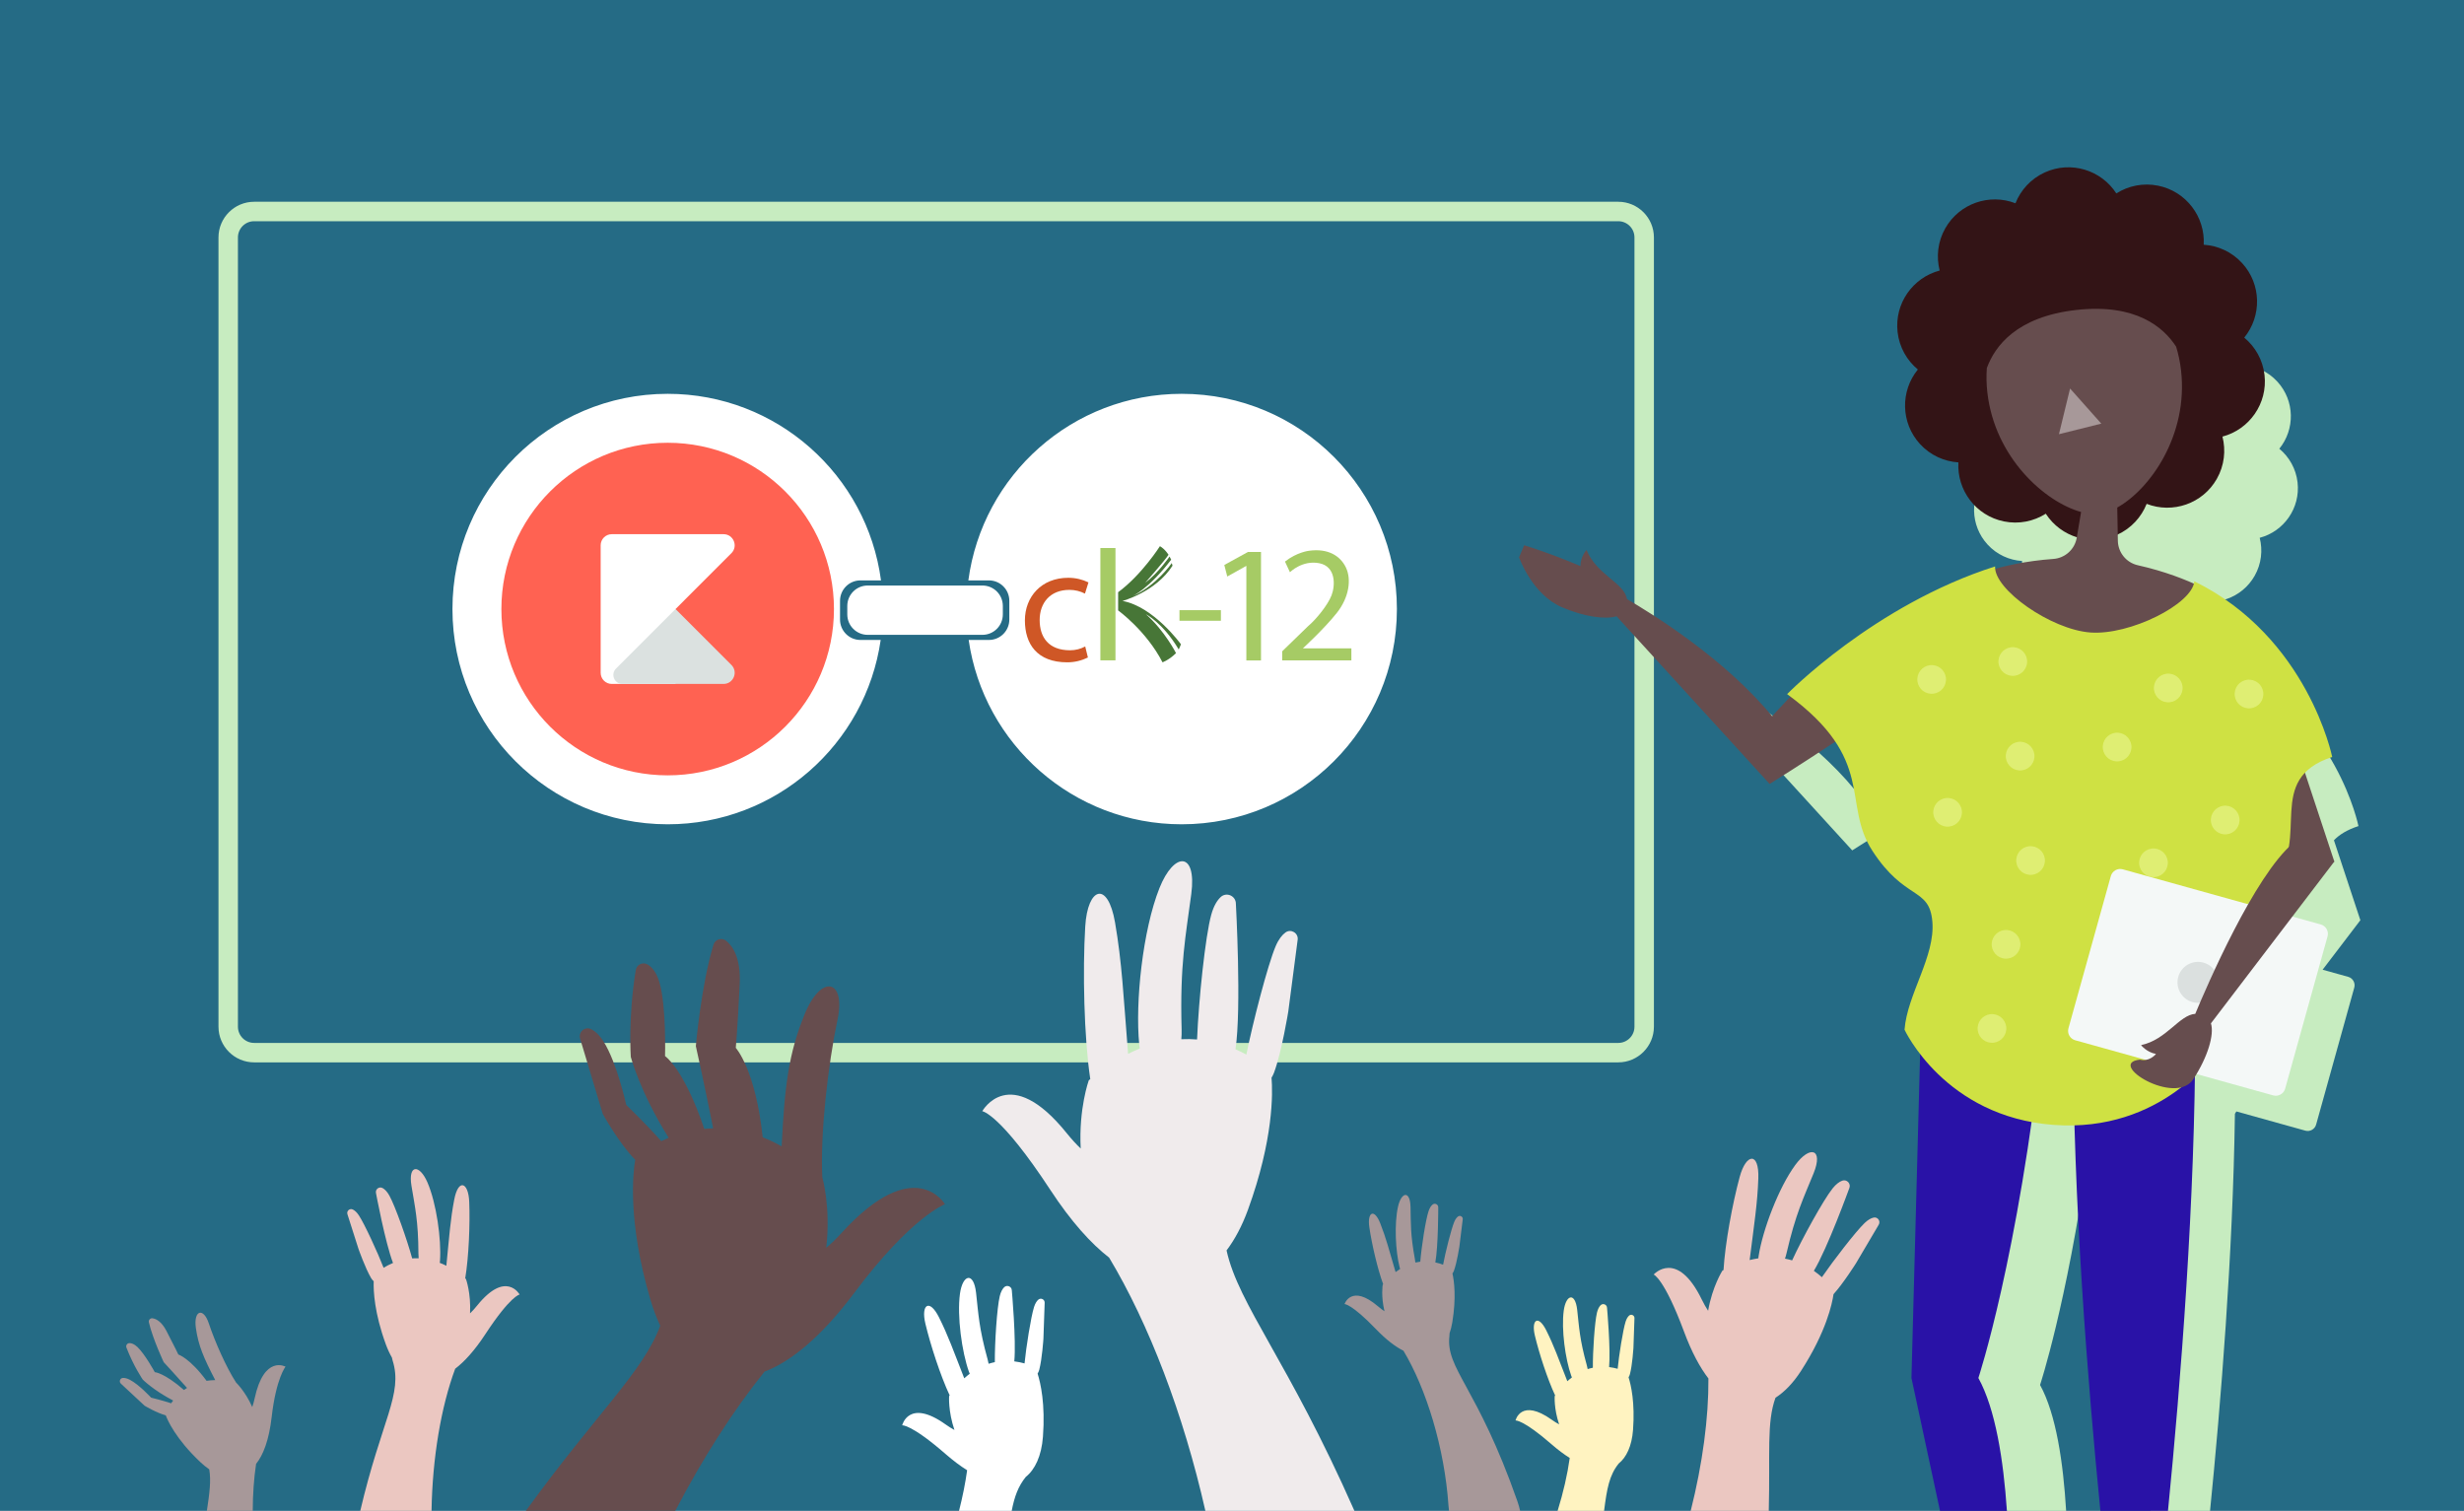 <?xml version="1.0" encoding="utf-8"?>
<!-- Generator: Adobe Illustrator 16.0.0, SVG Export Plug-In . SVG Version: 6.00 Build 0)  -->
<!DOCTYPE svg PUBLIC "-//W3C//DTD SVG 1.1//EN" "http://www.w3.org/Graphics/SVG/1.1/DTD/svg11.dtd">
<svg version="1.1" id="Layer_1" xmlns="http://www.w3.org/2000/svg" xmlns:xlink="http://www.w3.org/1999/xlink" x="0px" y="0px"
	 width="760px" height="466px" viewBox="0 0 760 466" enable-background="new 0 0 760 466" xml:space="preserve">
<rect y="0" fill="#256B85" width="760" height="466"/>
<g>
	<defs>
		<rect id="SVGID_1_" y="0" width="760" height="466"/>
	</defs>
	<clipPath id="SVGID_2_">
		<use xlink:href="#SVGID_1_"  overflow="visible"/>
	</clipPath>
	<path clip-path="url(#SVGID_2_)" fill="#C7ECC0" d="M616.463,300.467c0.84,9.697-6.984,20.203-7.72,30.023
		c0,0,1.334,2.885,4.323,6.752l-3.247,88.635L619.011,466h18.271c-0.881-14.836-3.098-29.871-8.041-38.842
		c0,0,8.169-24.686,14.775-71.043c1.939,0.359,3.96,0.637,6.085,0.797h-0.001c2.01,0.148,3.944,0.184,5.816,0.131
		c1.103,39.43,4.449,79.623,7.388,108.957h18.365c3.275-32.699,7.06-78.893,7.674-122.479c0.137-0.219,0.278-0.436,0.409-0.656
		c0.021-0.02,0.04-0.039,0.062-0.061l21.253,5.92c1.437,0.4,2.925-0.439,3.325-1.877l11.764-42.24c0.4-1.438-0.44-2.926-1.877-3.326
		l-7.885-2.195l11.643-15.27l-8.151-24.652c1.665-1.74,4.065-3.232,7.562-4.375c0,0-6.682-33.212-38.264-48.749
		c-0.02,0.214-0.062,0.429-0.117,0.647c-3.863-1.725-9.088-3.651-15.573-5.11c-3.186-0.717-5.478-3.519-5.536-6.782l-0.032-1.759
		c3.809-1.772,6.577-4.873,8.021-8.497c7.208,2.792,15.56-0.027,19.484-6.951c2.099-3.705,2.531-7.893,1.558-11.717
		c7.472-1.979,12.572-9.167,11.677-17.076c-0.479-4.23-2.591-7.873-5.627-10.395c4.883-5.992,4.784-14.807-0.59-20.678
		c-2.874-3.143-6.724-4.848-10.661-5.104c0.428-7.717-4.833-14.789-12.632-16.382c-4.172-0.853-8.289,0.03-11.625,2.14
		c-4.19-6.496-12.604-9.125-19.848-5.83c-3.877,1.764-6.688,4.897-8.147,8.563c-7.208-2.792-15.56,0.026-19.485,6.952
		c-2.099,3.703-2.531,7.892-1.557,11.716c-7.473,1.978-12.573,9.167-11.677,17.075c0.479,4.232,2.59,7.875,5.626,10.396
		c-4.883,5.992-4.783,14.806,0.59,20.679c2.874,3.142,6.724,4.847,10.662,5.103c-0.43,7.717,4.833,14.789,12.632,16.382
		c4.171,0.852,8.288-0.031,11.624-2.139c2.064,3.199,5.146,5.453,8.618,6.527l-0.023,0.141c-0.544,3.22-3.227,5.648-6.483,5.884
		c-6.626,0.479-12.084,1.606-16.16,2.737c-0.023-0.223-0.032-0.442-0.02-0.655c-33.541,10.668-57.726,35.442-57.726,35.442
		c0.324,0.236,0.618,0.469,0.931,0.705c-3.146,3.223-5.089,5.438-5.089,5.438c-13.256-16.119-33.646-28.663-40.292-32.513
		l-2.889,4.771l42.482,46.528c0,0,8.185-5.078,18.229-11.736c7.631,11.422,3.949,20.525,10.276,30.273
		C608.903,294.828,615.623,290.771,616.463,300.467 M704.285,295.373c-0.056,0.098-0.113,0.195-0.169,0.293l-0.183-0.051
		C704.049,295.537,704.167,295.455,704.285,295.373"/>
	<path clip-path="url(#SVGID_2_)" fill="#C7ECC0" d="M499.136,68.229c2.761,0,5,2.238,5,5v243.435c0,2.764-2.239,5-5,5H78.389
		c-2.762,0-5-2.236-5-5V73.229c0-2.762,2.238-5,5-5H499.136 M499.136,62.229H78.389c-6.065,0-11,4.934-11,11v243.435
		c0,6.066,4.935,11,11,11h420.747c6.064,0,11-4.934,11-11V73.229C510.136,67.163,505.2,62.229,499.136,62.229"/>
	<path clip-path="url(#SVGID_2_)" fill="#331416" d="M698.473,115.68c-0.532-4.701-2.879-8.75-6.252-11.551
		c5.426-6.66,5.314-16.453-0.656-22.979c-3.194-3.49-7.472-5.386-11.848-5.669c0.476-8.577-5.37-16.436-14.037-18.205
		c-4.637-0.947-9.211,0.033-12.917,2.377c-4.657-7.219-14.006-10.141-22.058-6.477c-4.307,1.959-7.432,5.44-9.054,9.515
		c-8.009-3.103-17.29,0.028-21.651,7.725c-2.333,4.116-2.813,8.771-1.73,13.021c-8.304,2.197-13.973,10.186-12.977,18.975
		c0.532,4.702,2.879,8.749,6.252,11.551c-5.426,6.659-5.314,16.453,0.656,22.979c3.194,3.489,7.471,5.386,11.848,5.67
		c-0.476,8.575,5.37,16.435,14.037,18.204c4.636,0.947,9.211-0.034,12.917-2.377c4.656,7.219,14.006,10.14,22.058,6.478
		c4.307-1.959,7.431-5.442,9.053-9.516c8.01,3.103,17.291-0.029,21.652-7.726c2.332-4.115,2.813-8.77,1.73-13.019
		C693.801,132.458,699.468,124.469,698.473,115.68"/>
	<path clip-path="url(#SVGID_2_)" fill="#2912A7" d="M639.441,318.793c0,51.193,4.483,107.617,8.407,147.207h20.844
		c3.924-39.59,8.406-96.014,8.406-147.207H639.441z M592.408,318.752l-2.836,106.258l8.807,40.99h20.633
		c-1.063-15.771-3.545-31.461-8.797-40.99c0,0,12.308-37.156,19.851-106.258H592.408z"/>
	<path clip-path="url(#SVGID_2_)" fill="#664D4E" d="M591.385,187.644c-17.72,2.429-44.782,33.267-44.782,33.267
		c-14.73-17.912-37.39-31.851-44.774-36.131c-0.811-5.045-9.395-7.504-12.481-15.168c0,0-1.846,1.981-1.888,4.979
		c-0.065-0.029-0.129-0.059-0.194-0.088c-9.277-3.949-17.145-6.336-17.145-6.336l-1.586,3.727c0,0,3.999,11.471,13.275,15.42
		c6.753,2.875,13.207,3.824,16.808,2.768l47.21,51.707c0,0,38.378-23.812,54.279-37.804S609.104,185.215,591.385,187.644
		 M700.016,205.274c-6.539-12.379-10.414-18.601-15.277-20.08l0.691-0.48c0,0-9.252-6.602-26.041-10.381
		c-3.54-0.797-6.086-3.908-6.152-7.536l-0.185-10.263c10.114-5.608,21.938-22.328,19.681-42.26c-0.29-2.557-0.808-5.015-1.522-7.354
		c-3.906-6.041-12.489-13.391-30.849-11.313c-18.359,2.079-25.081,11.161-27.539,17.924c-0.173,2.438-0.129,4.951,0.161,7.506
		c2.275,20.1,17.776,33.82,28.911,36.873l-1.34,7.938c-0.605,3.578-3.585,6.277-7.205,6.539c-17.164,1.24-27.294,6.393-27.294,6.393
		l37.271,35.283l27.449-19.136c1.419,7.108,11.315,15.013,11.315,15.013c6.093,34.683,24.113,57.443,24.113,57.443
		c5.104,4.377,13.795-1.664,13.795-1.664L700.016,205.274z"/>
	<polygon clip-path="url(#SVGID_2_)" fill="#A79899" points="638.495,119.831 635.066,133.913 648.129,130.659 	"/>
	<path clip-path="url(#SVGID_2_)" fill="#CFE143" d="M633.395,346.945c33.552,2.508,49.812-22.199,49.812-22.199
		c0.815-10.916-6.048-23.754-3.522-34.268c2.523-10.516,9.238-4.949,21.552-18.846c11.607-13.102-2.968-31.275,18.108-38.168
		c0,0-7.424-36.908-42.52-54.171c-0.637,7.046-19.878,16.695-32.078,15.783c-12.2-0.911-29.793-13.314-29.376-20.377
		c-37.271,11.855-64.147,39.384-64.147,39.384c27.684,20.258,16.75,33.62,26.28,48.301c10.11,15.572,17.578,11.064,18.513,21.84
		c0.933,10.773-7.764,22.449-8.578,33.363C587.438,317.588,599.842,344.438,633.395,346.945"/>
	<path clip-path="url(#SVGID_2_)" fill="#DFEE73" d="M600.218,209.887c0.183-2.438-1.646-4.563-4.085-4.745
		s-4.563,1.647-4.744,4.085c-0.184,2.438,1.646,4.563,4.085,4.745C597.911,214.155,600.035,212.325,600.218,209.887
		 M620.499,208.446c2.438,0.184,4.563-1.646,4.744-4.084c0.183-2.438-1.646-4.563-4.085-4.746c-2.438-0.182-4.563,1.647-4.744,4.086
		C616.231,206.14,618.061,208.264,620.499,208.446 M618.673,232.875c-0.183,2.438,1.646,4.563,4.085,4.745
		c2.438,0.182,4.563-1.646,4.745-4.084c0.182-2.439-1.647-4.564-4.085-4.746C620.979,228.607,618.854,230.436,618.673,232.875
		 M601.052,246.123c-2.438-0.182-4.563,1.646-4.745,4.086c-0.182,2.438,1.646,4.563,4.085,4.744s4.563-1.646,4.745-4.084
		C605.318,248.43,603.49,246.305,601.052,246.123 M626.642,260.992c-2.438-0.182-4.563,1.646-4.745,4.084
		c-0.182,2.439,1.647,4.563,4.085,4.746c2.439,0.182,4.563-1.646,4.745-4.086C630.908,263.299,629.08,261.174,626.642,260.992
		 M619.078,286.84c-2.438-0.182-4.563,1.646-4.744,4.086c-0.183,2.438,1.646,4.563,4.085,4.744c2.438,0.184,4.563-1.646,4.745-4.084
		C623.346,289.148,621.517,287.023,619.078,286.84 M651.266,286.869c-2.438-0.182-4.563,1.646-4.745,4.084
		c-0.182,2.439,1.647,4.563,4.085,4.746c2.438,0.182,4.563-1.646,4.745-4.086C655.532,289.176,653.703,287.051,651.266,286.869
		 M614.735,312.785c-2.438-0.182-4.562,1.646-4.745,4.084c-0.182,2.438,1.647,4.563,4.085,4.746
		c2.439,0.182,4.563-1.648,4.745-4.086C619.004,315.092,617.175,312.967,614.735,312.785 M669.108,207.776
		c-2.438-0.183-4.563,1.646-4.745,4.086c-0.182,2.438,1.646,4.562,4.085,4.744c2.438,0.182,4.563-1.646,4.745-4.085
		C673.376,210.083,671.547,207.958,669.108,207.776 M694.017,209.637c-2.438-0.182-4.562,1.646-4.745,4.085
		c-0.182,2.438,1.647,4.563,4.085,4.745c2.439,0.183,4.563-1.646,4.745-4.085C698.284,211.944,696.455,209.821,694.017,209.637
		 M652.678,234.824c2.438,0.182,4.562-1.646,4.745-4.086c0.182-2.438-1.647-4.562-4.085-4.745c-2.439-0.182-4.563,1.647-4.745,4.085
		C648.409,232.517,650.238,234.641,652.678,234.824 M664.555,261.699c-2.438-0.184-4.563,1.645-4.745,4.084
		c-0.182,2.438,1.647,4.563,4.085,4.744c2.439,0.184,4.563-1.646,4.745-4.084C668.822,264.004,666.993,261.881,664.555,261.699
		 M660.036,311.678c-2.438-0.182-4.563,1.646-4.744,4.086c-0.184,2.438,1.646,4.563,4.085,4.744
		c2.438,0.184,4.562-1.646,4.744-4.086C664.304,313.984,662.475,311.861,660.036,311.678 M686.673,248.5
		c-2.438-0.182-4.563,1.648-4.745,4.086s1.646,4.563,4.085,4.744c2.438,0.182,4.563-1.646,4.745-4.084
		C690.939,250.807,689.11,248.682,686.673,248.5"/>
	<path clip-path="url(#SVGID_2_)" fill="#F4F8F7" d="M717.91,288.824l-13.072,46.939c-0.445,1.596-2.099,2.529-3.695,2.084
		l-61.062-17.004c-1.597-0.443-2.529-2.098-2.085-3.693l13.072-46.941c0.444-1.596,2.099-2.529,3.694-2.086l61.063,17.006
		C717.421,285.574,718.354,287.227,717.91,288.824"/>
	<path clip-path="url(#SVGID_2_)" fill="#DBE0DF" d="M679.648,296.898c-3.362-0.936-6.847,1.031-7.783,4.393
		s1.029,6.848,4.392,7.783s6.848-1.031,7.783-4.393C684.977,301.32,683.01,297.834,679.648,296.898"/>
	<path clip-path="url(#SVGID_2_)" fill="#664D4E" d="M720,265.721c-8.14-10.105-12.671-5.703-12.671-5.703
		c-11.971,10.037-26.657,44.123-30.218,52.676c-4.922,0.324-8.837,7.984-16.715,9.648c0,0,1.633,2.162,4.576,2.723
		c-0.04,0.061-0.081,0.117-0.121,0.178c0,0-2.04,2.338-4.79,1.572c-10.638,1.121,10.957,14.475,16.458,6.025
		c4.445-6.826,6.502-13.713,5.43-17.215L720,265.721z"/>
	<path clip-path="url(#SVGID_2_)" fill="#664D4E" d="M185.911,343.541c0,0,4.949,9.037,10.018,14.172
		c-0.628,3.578-2.517,18.686,4.7,43.178c0.865,2.936,1.884,5.594,3.017,8.004c-5.306,14.236-19.46,26.779-41.467,57.105h46.099
		c8.498-16.324,17.933-31.027,27.54-42.965c7.827-2.936,17.256-10.359,27.798-24.438c17.446-23.297,27.848-27.189,27.848-27.189
		s-9.303-15.92-31.892,8.861c-1.568,1.721-3.163,3.271-4.73,4.598c1.461-12.621-1.21-21.777-1.21-21.777
		c-0.663-13.564,1.76-34.709,4.705-48.668c2.593-12.295-5.021-14.219-10.156-1.598c-4.89,12.018-6.172,21.859-7.089,40.742
		c-1.984-1.117-3.934-2.039-5.844-2.787c-2.227-20.984-8.303-27.586-8.303-27.586s0.549-5.838,1.208-19.678
		c0.379-7.951-2.057-11.65-4.2-13.359c-1.357-1.084-3.373-0.457-3.881,1.203c-3.834,12.541-5.446,31.297-5.446,31.297
		s2.453,10.855,5.339,25.363c-0.93,0.025-1.842,0.082-2.73,0.17c-6.366-18.768-12.11-22.455-12.11-22.455s0.437-15.436-1.738-22.785
		c-0.945-3.191-2.371-4.75-3.682-5.494c-1.481-0.838-3.344,0.074-3.617,1.754c-2.398,14.744-1.523,26.781-1.523,26.781
		s2.808,10.813,11.687,24.945c-0.811,0.328-1.581,0.67-2.305,1.016c-4.586-5.207-10.792-11.172-10.792-11.172
		s-2.867-13.057-6.998-19.549c-1.325-2.08-2.632-3.215-3.797-3.795c-1.917-0.955-4.047,0.857-3.429,2.908L185.911,343.541z"/>
	<path clip-path="url(#SVGID_2_)" fill="#FFFFFF" d="M291.633,448.439c2.394,2.086,4.611,3.727,6.671,5.023
		c-0.548,3.971-1.396,8.186-2.502,12.537h16.246c0.829-4.326,1.994-7.58,4.361-10.498c2.812-2.242,4.83-6.41,5.278-12.381
		c0.756-10.063-0.721-16.533-1.651-19.467c0.212-0.332,0.39-0.721,0.51-1.176c0.887-3.365,1.287-9.563,1.287-9.563l0.385-11.123
		c0.034-1.037-1.188-1.621-1.967-0.936c-0.473,0.416-0.944,1.109-1.305,2.248c-0.97,3.055-2.472,12.609-2.934,17.412
		c-0.911-0.26-1.978-0.492-3.164-0.635c0.619-6.553-0.763-21.912-0.763-21.912c-0.045-1.217-1.523-1.797-2.377-0.932
		c-0.519,0.525-1.013,1.375-1.342,2.736c-0.858,3.559-1.568,14.521-1.516,20.346c-0.63,0.131-1.271,0.295-1.921,0.504
		c-0.073-0.43-0.173-0.879-0.303-1.35c-2.697-9.725-2.83-14.01-3.568-20.566c-0.739-6.557-4.147-5.699-4.968,0.33
		c-0.931,6.846,0.573,17.893,2.782,24.088c0.074,0.207,0.162,0.381,0.244,0.568c-0.567,0.43-1.134,0.896-1.699,1.412
		c-3.375-8.605-4.958-13.143-7.782-18.789c-2.95-5.898-5.62-4.006-4.215,1.898c1.584,6.654,4.7,16.203,7.499,22.156
		c-0.056,0.084-0.114,0.156-0.17,0.24c0,0-0.333,4.605,1.641,10.432c-0.876-0.469-1.789-1.039-2.706-1.693
		c-11.439-8.148-13.412,0.256-13.412,0.256S281.003,439.184,291.633,448.439"/>
	<path clip-path="url(#SVGID_2_)" fill="#A79899" d="M78.535,431.328c-0.203,0.945-0.45,1.836-0.735,2.639
		c-2.108-4.807-4.964-7.531-4.964-7.531c-3.062-4.701-6.603-12.75-8.46-18.344c-1.636-4.926-4.753-4.027-3.956,1.545
		c0.759,5.309,2.355,9.092,5.963,16.023c-0.943,0.014-1.834,0.09-2.673,0.221c-5.162-7.014-8.706-8.119-8.706-8.119
		s-1.021-2.197-3.669-7.273c-1.521-2.914-3.161-3.727-4.281-3.891c-0.71-0.104-1.299,0.539-1.134,1.238
		c1.244,5.271,4.577,12.299,4.577,12.299s3.138,3.365,7.189,7.939c-0.328,0.205-0.643,0.414-0.943,0.633
		c-6.171-5.359-8.995-5.494-8.995-5.494s-3.06-5.598-5.366-7.766c-1.002-0.943-1.836-1.201-2.459-1.193
		c-0.703,0.008-1.177,0.723-0.925,1.379c2.216,5.76,5.036,9.871,5.036,9.871s3.257,3.273,9.368,6.465
		c-0.222,0.287-0.423,0.568-0.61,0.844c-2.721-0.902-6.18-1.738-6.18-1.738s-3.743-4.061-6.569-5.516
		c-0.907-0.467-1.609-0.6-2.145-0.563c-0.883,0.059-1.266,1.148-0.618,1.752l7.323,6.822c0,0,3.648,2.189,6.526,2.967
		c0.517,1.398,2.986,7.184,10.672,14.426c0.917,0.865,1.831,1.6,2.735,2.221c0.605,3.48,0.099,7.355-0.732,12.816h14.15
		c0.019-5.172,0.366-10.074,1.033-14.498c2.172-2.682,3.982-7.281,4.808-14.479c1.371-11.945,4.272-15.502,4.272-15.502
		S81.431,417.781,78.535,431.328 M468.049,463.09c-12.435-35.592-22.218-40.82-20.983-51.119c0.03-0.256,0.036-0.498,0.037-0.738
		c0.348-1.014,0.639-2.121,0.842-3.352c1.268-7.709,0.569-12.797,0.053-15.121c0.186-0.244,0.35-0.531,0.473-0.873
		c0.913-2.535,1.645-7.285,1.645-7.285l1.055-8.551c0.097-0.797-0.805-1.33-1.453-0.854c-0.393,0.287-0.803,0.789-1.159,1.643
		c-0.955,2.289-2.766,9.555-3.448,13.225c-0.686-0.262-1.491-0.514-2.396-0.703c0.924-5.012,0.905-16.947,0.905-16.947
		c0.047-0.941-1.052-1.49-1.771-0.881c-0.436,0.371-0.874,0.99-1.221,2.02c-0.905,2.688-2.197,11.092-2.553,15.582
		c-0.495,0.059-1.001,0.141-1.519,0.258c-0.025-0.336-0.072-0.688-0.141-1.061c-1.417-7.682-1.227-10.994-1.35-16.102
		c-0.123-5.104-2.81-4.676-3.853-0.084c-1.185,5.217-0.778,13.836,0.503,18.762c0.043,0.166,0.1,0.307,0.15,0.457
		c-0.467,0.291-0.937,0.611-1.407,0.973c-2.015-6.867-2.927-10.471-4.72-15.018c-1.872-4.75-4.061-3.471-3.379,1.178
		c0.768,5.238,2.52,12.813,4.272,17.592c-0.05,0.061-0.099,0.113-0.147,0.174c0,0-0.571,3.529,0.554,8.154
		c-0.643-0.42-1.308-0.922-1.971-1.488c-8.265-7.063-10.358-0.717-10.358-0.717s2.135-0.141,9.7,7.721
		c3.188,3.314,6.021,5.434,8.48,6.67c6.999,11.629,12.688,29.973,13.891,47.818c0.037,0.547,0.102,1.059,0.161,1.578h21.933
		C468.66,465.063,468.403,464.102,468.049,463.09"/>
	<path clip-path="url(#SVGID_2_)" fill="#EBC7C1" d="M577.885,375.537c-0.767,0.174-1.695,0.652-2.77,1.684
		c-2.767,2.656-9.641,11.58-13.166,16.699c-0.721-0.646-1.547-1.313-2.479-1.961c4.147-6.803,10.931-25.494,10.931-25.494
		c0.59-1.396-0.77-2.834-2.192-2.309c-0.864,0.32-1.87,1.018-2.962,2.383c-2.853,3.566-9.462,15.594-12.477,22.193
		c-0.706-0.209-1.44-0.389-2.205-0.533c0.176-0.512,0.335-1.064,0.472-1.658c2.842-12.256,5.25-17.027,8.348-24.646
		c3.098-7.621-1.146-8.713-5.635-2.6c-5.1,6.941-10.035,19.936-11.308,28.033c-0.041,0.266-0.07,0.523-0.092,0.773
		c-0.87,0.131-1.762,0.303-2.682,0.529c1.433-11.434,2.401-17.344,2.674-25.211c0.285-8.219-3.768-7.734-5.747-0.432
		c-2.231,8.23-4.507,20.543-4.989,28.729c-0.111,0.059-0.218,0.104-0.33,0.162c0,0-3.108,4.844-4.418,12.4
		c-0.681-1.035-1.34-2.203-1.955-3.465c-7.67-15.74-14.839-7.713-14.839-7.713s3.244,1.164,9.368,17.633
		c2.361,6.352,4.924,11.055,7.516,14.42c0.081,12.061-1.795,26.303-5.466,40.846h24.079c0.457-17.68-0.713-27.24,2.078-34.908
		c2.724-1.738,5.417-4.471,7.873-8.273c7.796-12.076,9.615-20.777,10.025-23.666c2.956-3.232,6.893-9.471,6.893-9.471l7.05-11.949
		C580.136,376.617,579.146,375.25,577.885,375.537"/>
	<path clip-path="url(#SVGID_2_)" fill="#EBC7C1" d="M147.15,402.688c-0.714,0.887-1.446,1.691-2.17,2.387
		c0.327-6.209-1.257-10.6-1.257-10.6c-0.078-0.066-0.154-0.123-0.232-0.188c1.096-6.559,1.516-16.705,1.237-23.615
		c-0.248-6.131-3.364-7.242-4.622-0.693c-1.203,6.268-1.503,11.115-2.433,20.414c-0.691-0.348-1.37-0.646-2.04-0.908
		c0.029-0.205,0.067-0.4,0.082-0.621c0.455-6.633-1.103-17.797-3.883-24.203c-2.447-5.643-5.999-5.547-4.924,1.037
		s2.118,10.789,2.154,20.992c0.002,0.494,0.028,0.959,0.074,1.396c-0.69-0.025-1.359-0.012-2.007,0.035
		c-1.543-5.684-5.234-16.158-7.042-19.385c-0.693-1.236-1.406-1.928-2.055-2.297c-1.068-0.609-2.347,0.359-2.059,1.557
		c0,0,2.858,15.326,5.253,21.535c-1.116,0.461-2.09,0.98-2.906,1.482c-1.763-4.549-5.839-13.436-7.619-16.145
		c-0.663-1.008-1.311-1.555-1.885-1.83c-0.946-0.453-1.975,0.449-1.658,1.449l3.418,10.719c0,0,2.085,5.924,3.868,8.955
		c0.242,0.41,0.521,0.74,0.819,1.006c-0.103,3.109,0.23,9.811,3.718,19.396c0.562,1.543,1.202,2.916,1.9,4.141
		c0.059,0.295,0.119,0.59,0.215,0.898c3.277,10.4-3.403,18.314-9.977,46.396h21.984c0.266-16.393,2.961-32.17,7.298-43.848
		c2.86-2.182,5.99-5.609,9.285-10.635c7.812-11.916,10.587-12.25,10.587-12.25S156.053,391.627,147.15,402.688"/>
	<path clip-path="url(#SVGID_2_)" fill="#FFF3C1" d="M478.599,445.484c1.999,1.742,3.851,3.111,5.57,4.195
		c-0.7,5.068-1.974,10.609-3.741,16.322h14.335c0.868-6.818,1.603-11.023,4.522-14.621c2.347-1.873,4.032-5.354,4.407-10.336
		c0.631-8.402-0.604-13.805-1.379-16.254c0.177-0.277,0.325-0.602,0.426-0.98c0.74-2.809,1.074-7.984,1.074-7.984l0.321-9.287
		c0.028-0.865-0.992-1.354-1.642-0.781c-0.396,0.348-0.788,0.926-1.09,1.877c-0.811,2.551-2.064,10.527-2.45,14.537
		c-0.76-0.217-1.651-0.41-2.641-0.529c0.517-5.471-0.638-18.295-0.638-18.295c-0.038-1.016-1.271-1.5-1.984-0.777
		c-0.435,0.439-0.847,1.148-1.12,2.285c-0.717,2.973-1.309,12.125-1.264,16.986c-0.527,0.107-1.063,0.246-1.606,0.42
		c-0.062-0.357-0.145-0.732-0.253-1.127c-2.252-8.119-2.362-11.697-2.979-17.17c-0.616-5.475-3.463-4.758-4.146,0.275
		c-0.778,5.715,0.478,14.939,2.321,20.109c0.063,0.174,0.136,0.32,0.204,0.475c-0.474,0.359-0.946,0.748-1.419,1.182
		c-2.816-7.188-4.139-10.975-6.497-15.688c-2.463-4.926-4.691-3.346-3.519,1.584c1.322,5.557,3.924,13.529,6.261,18.498
		c-0.047,0.07-0.095,0.131-0.142,0.201c0,0-0.278,3.846,1.37,8.709c-0.732-0.391-1.494-0.867-2.261-1.414
		c-9.55-6.803-11.196,0.215-11.196,0.215S469.725,437.758,478.599,445.484"/>
	<path clip-path="url(#SVGID_2_)" fill="#F0EBEC" d="M323.992,367.037c6.418,9.785,12.519,16.508,18.109,20.846
		c12.203,20.303,22.919,48.166,29.69,78.117h45.979c-20.452-46.328-35.745-63.537-39.448-80.336
		c2.526-3.342,4.781-7.535,6.622-12.598c7.877-21.664,7.642-35.945,7.254-40.68c0.286-0.465,0.552-0.967,0.765-1.543
		c2.414-6.553,4.396-18.857,4.396-18.857l2.893-22.148c0.267-2.064-2.062-3.463-3.75-2.244c-1.023,0.742-2.097,2.035-3.036,4.242
		c-2.45,5.752-7.085,23.699-9.031,33.428c-1.028-0.563-2.148-1.121-3.36-1.645c1.902-12.533,0.121-44.893,0.121-44.893
		c-0.007-2.441-2.929-3.711-4.704-2.033c-1.078,1.018-2.127,2.688-2.881,5.395c-1.853,6.654-3.9,26.461-4.387,38.516
		c-1.557-0.131-3.176-0.168-4.855-0.086c0.082-0.947,0.118-1.957,0.088-3.039c-0.555-20.242,1.257-28.654,2.985-41.781
		c1.729-13.127-5.324-13.104-9.834-1.756c-5.121,12.883-7.528,35.127-6.217,48.258c0.041,0.416,0.096,0.813,0.161,1.197
		c-1.184,0.475-2.388,1.02-3.607,1.631c-1.472-18.416-1.878-28.018-4.016-40.477c-2.239-13.047-8.468-10.961-9.2,1.197
		c-0.829,13.754-0.385,34.016,1.551,47.072c-0.153,0.127-0.306,0.25-0.459,0.379c0,0-3.143,8.719-2.489,21.043
		c-1.439-1.379-2.892-2.977-4.31-4.738c-17.678-21.949-26.051-6.781-26.051-6.781S308.479,343.385,323.992,367.037"/>
	<path clip-path="url(#SVGID_2_)" fill="#84D9FF" d="M443.853,237.924h0.01H443.853z"/>
</g>
<g>
	<path fill="#FFFFFF" d="M265.395,197.379c-3.477,0-6.295-2.818-6.295-6.295v-5.779c0-3.477,2.818-6.295,6.295-6.295h6.343
		c-4.323-32.484-32.132-57.545-65.798-57.545c-36.664,0-66.385,29.721-66.385,66.385c0,36.662,29.721,66.384,66.385,66.384
		c33.427,0,61.079-24.708,65.702-56.855H265.395z"/>
	<path fill="#FFFFFF" d="M305.022,197.379c3.477,0,6.295-2.818,6.295-6.295v-5.779c0-3.477-2.818-6.295-6.295-6.295h-6.343
		c4.323-32.484,32.132-57.545,65.798-57.545c36.664,0,66.384,29.721,66.384,66.385c0,36.662-29.721,66.384-66.384,66.384
		c-33.427,0-61.079-24.708-65.701-56.855H305.022z"/>
	<g>
		<path fill="#CF5726" d="M335.557,202.79c-1.922,0.945-4.086,1.488-6.353,1.488c-9.349,0-13.08-5.678-13.08-12.935
			c0-7.256,5.066-13.14,13.385-13.14c2.239,0,4.352,0.513,6.219,1.424l-1.079,3.457c-1.423-0.736-3.06-1.152-4.797-1.152
			c-5.965,0-9.175,4.051-9.175,9.291c0,5.238,2.675,9.338,9.38,9.338c1.705,0,3.292-0.43,4.669-1.174L335.557,202.79z"/>
		<rect x="339.401" y="169.026" fill="#A6CB65" width="4.656" height="34.643"/>
		<path fill="#477637" d="M344.879,182.65v5.614c0,0,8.694,6.287,13.692,16.014c0,0,2.136-0.785,4.16-2.842
			c0,0-3.46-6.854-9.302-12.012c0,0,5.256,2.674,10.14,10.889c0,0,0.547-1.186,0.685-1.597c0,0-8.353-11.593-18.029-13.374
			c0,0,10.178-2.692,15.427-10.862l-0.228-0.821c0,0-4.747,6.982-12.142,10.224c0,0,5.112-2.282,11.958-11.273l-0.502-0.959
			c0,0-3.469,5.066-7.531,8.125c0,0,6.253-7.12,7.211-8.673c0,0-1.049-1.734-2.647-2.646
			C357.772,168.456,352.112,177.356,344.879,182.65z"/>
		<rect x="363.797" y="188.191" fill="#A6CB65" width="12.78" height="3.269"/>
		<polygon fill="#A6CB65" points="377.626,174.252 384.93,170.235 388.945,170.235 388.945,203.691 384.428,203.691 
			384.428,174.526 378.54,177.811 		"/>
		<path fill="#A6CB65" d="M397.869,176.495c0,0,3.768-3.793,9.012-2.791c5.244,1.004,4.971,6.932,3.83,9.896
			c-1.141,2.964-4.697,7.387-7.297,9.575l-7.934,7.706v2.81h21.341v-3.722h-14.957c0,0,6.566-6.018,10.442-10.897
			c3.875-4.879,4.56-10.442,2.827-14.045c-1.733-3.603-5.518-5.974-11.4-5.153c0,0-3.693,0.41-7.387,3.33L397.869,176.495z"/>
	</g>
	<g>
		<defs>
			<rect id="SVGID_3_" x="154.65" y="136.561" width="102.578" height="102.578"/>
		</defs>
		<clipPath id="SVGID_4_">
			<use xlink:href="#SVGID_3_"  overflow="visible"/>
		</clipPath>
		<path clip-path="url(#SVGID_4_)" fill="#FF6252" d="M257.228,187.85c0,28.326-22.962,51.289-51.289,51.289
			c-28.326,0-51.289-22.962-51.289-51.289c0-28.327,22.963-51.289,51.289-51.289C234.266,136.561,257.228,159.523,257.228,187.85"/>
		<path clip-path="url(#SVGID_4_)" fill="#FFFFFF" d="M185.269,168.189v39.32c0,1.897,1.538,3.436,3.436,3.436h19.66V187.85
			l17.231-17.232c2.164-2.164,0.631-5.863-2.429-5.863h-34.462C186.807,164.754,185.269,166.292,185.269,168.189"/>
		<path clip-path="url(#SVGID_4_)" fill="#DBE1E0" d="M208.364,187.85l17.231,17.23c2.164,2.164,0.631,5.864-2.429,5.864h-31.202
			c-2.471,0-3.708-2.987-1.961-4.735L208.364,187.85z"/>
	</g>
	<path fill="#FFFFFF" d="M309.315,189.506c0,3.477-2.818,6.295-6.295,6.295h-35.385c-3.477,0-6.295-2.818-6.295-6.295v-2.623
		c0-3.477,2.818-6.295,6.295-6.295h35.385c3.477,0,6.295,2.818,6.295,6.295V189.506z"/>
</g>
</svg>
